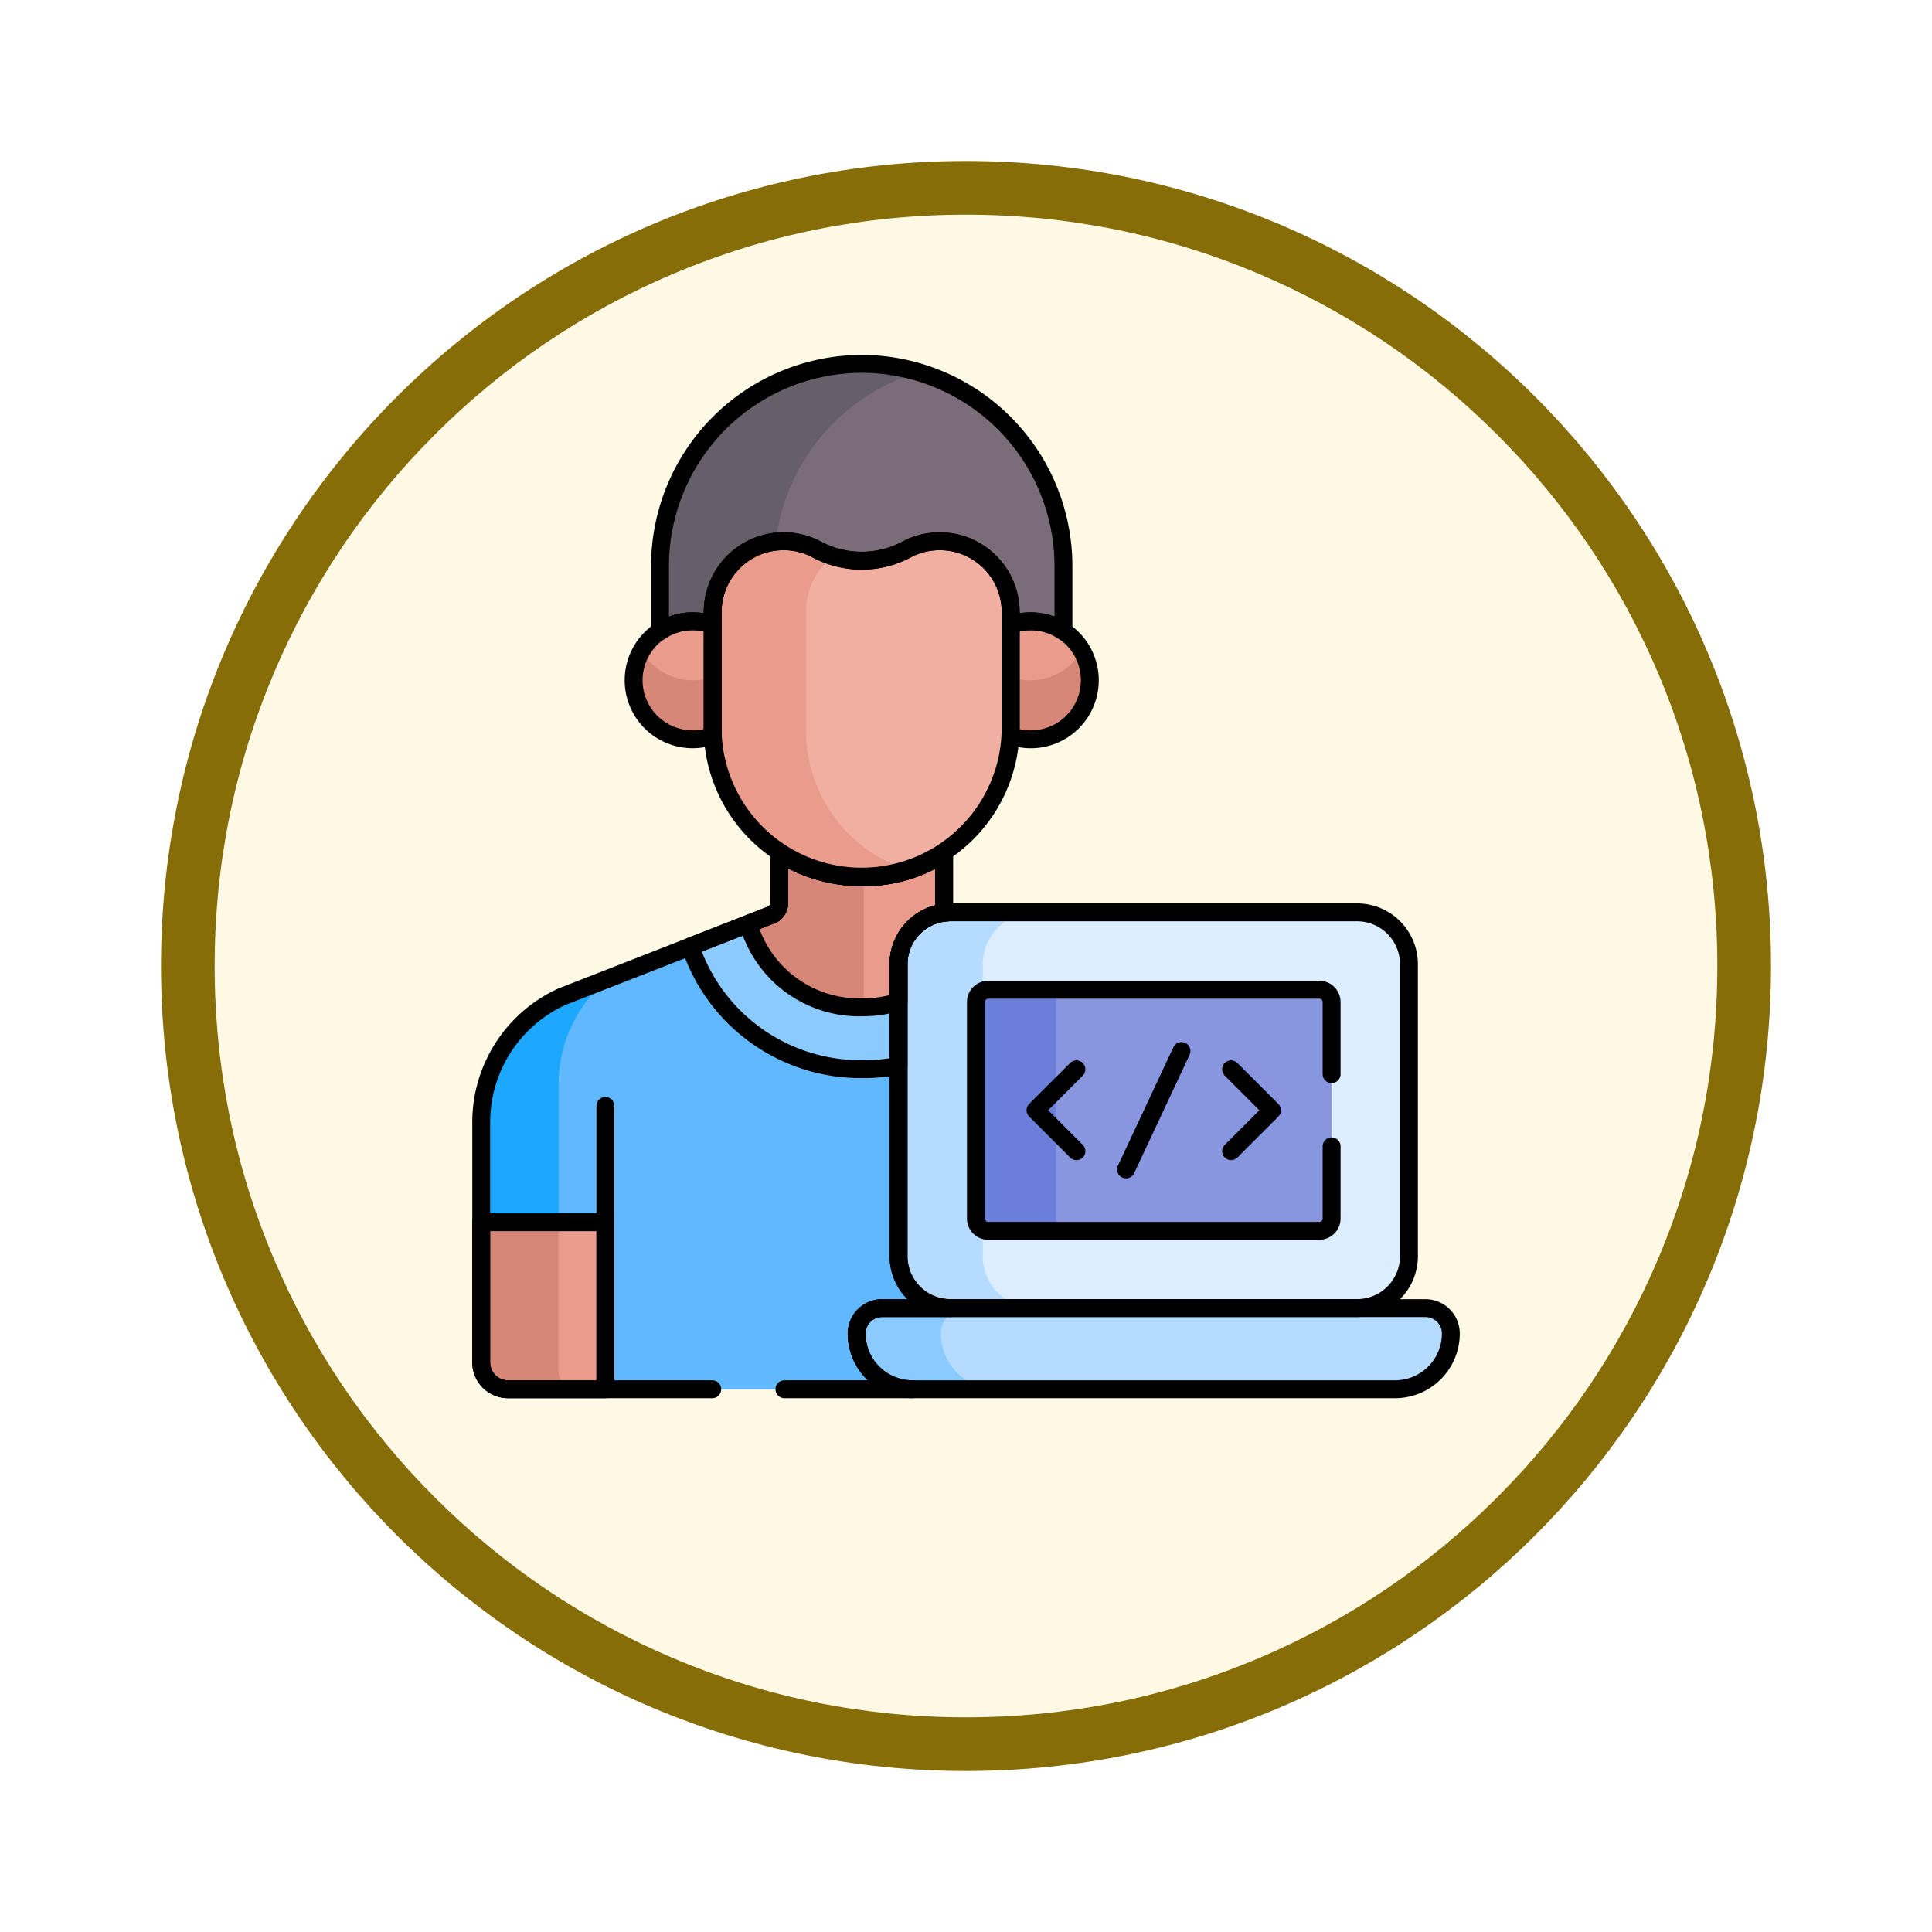 <svg xmlns="http://www.w3.org/2000/svg" xmlns:xlink="http://www.w3.org/1999/xlink" width="108" height="108" viewBox="0 0 108 108">
  <defs>
    <filter id="Path_904820" x="0" y="0" width="108" height="108" filterUnits="userSpaceOnUse">
      <feOffset dy="3" input="SourceAlpha"/>
      <feGaussianBlur stdDeviation="3" result="blur"/>
      <feFlood flood-opacity="0.161"/>
      <feComposite operator="in" in2="blur"/>
      <feComposite in="SourceGraphic"/>
    </filter>
  </defs>
  <g id="Group_1210325" data-name="Group 1210325" transform="translate(-200 -459)">
    <g id="Group_1210211" data-name="Group 1210211">
      <g id="Group_1174741" data-name="Group 1174741" transform="translate(209 465)">
        <g id="Group_1173585" data-name="Group 1173585" transform="translate(0 0)">
          <g id="Group_1173428" data-name="Group 1173428">
            <g id="Group_1171958" data-name="Group 1171958">
              <g id="Group_1167341" data-name="Group 1167341">
                <g id="Group_1166792" data-name="Group 1166792">
                  <g transform="matrix(1, 0, 0, 1, -9, -6)" filter="url(#Path_904820)">
                    <g id="Path_904820-2" data-name="Path 904820" transform="translate(9 6)" fill="#fef9e5">
                      <path d="M 45 88.5 C 39.127 88.5 33.43 87.35 28.068 85.082 C 22.889 82.891 18.236 79.755 14.241 75.759 C 10.245 71.764 7.109 67.111 4.918 61.932 C 2.65 56.57 1.5 50.873 1.5 45 C 1.5 39.127 2.65 33.43 4.918 28.068 C 7.109 22.889 10.245 18.236 14.241 14.241 C 18.236 10.245 22.889 7.109 28.068 4.918 C 33.43 2.65 39.127 1.5 45 1.5 C 50.873 1.5 56.57 2.65 61.932 4.918 C 67.111 7.109 71.764 10.245 75.759 14.241 C 79.755 18.236 82.891 22.889 85.082 28.068 C 87.35 33.43 88.5 39.127 88.5 45 C 88.5 50.873 87.35 56.57 85.082 61.932 C 82.891 67.111 79.755 71.764 75.759 75.759 C 71.764 79.755 67.111 82.891 61.932 85.082 C 56.57 87.35 50.873 88.5 45 88.5 Z" stroke="none"/>
                      <path d="M 45 3 C 39.329 3 33.829 4.11 28.653 6.299 C 23.652 8.415 19.16 11.443 15.302 15.302 C 11.443 19.16 8.415 23.652 6.299 28.653 C 4.11 33.829 3 39.329 3 45 C 3 50.671 4.11 56.171 6.299 61.347 C 8.415 66.348 11.443 70.84 15.302 74.699 C 19.16 78.557 23.652 81.585 28.653 83.701 C 33.829 85.89 39.329 87 45 87 C 50.671 87 56.171 85.89 61.347 83.701 C 66.348 81.585 70.84 78.557 74.698 74.699 C 78.557 70.84 81.585 66.348 83.701 61.347 C 85.89 56.171 87 50.671 87 45 C 87 39.329 85.89 33.829 83.701 28.653 C 81.585 23.652 78.557 19.16 74.698 15.302 C 70.84 11.443 66.348 8.415 61.347 6.299 C 56.171 4.11 50.671 3 45 3 M 45 0 C 69.853 0 90 20.147 90 45 C 90 69.853 69.853 90 45 90 C 20.147 90 -7.62939453125e-06 69.853 -7.62939453125e-06 45 C -7.62939453125e-06 20.147 20.147 0 45 0 Z" stroke="none" fill="#866d08"/>
                    </g>
                  </g>
                </g>
              </g>
            </g>
          </g>
        </g>
      </g>
      <g id="programmer_6454280" transform="translate(205.887 471.84)">
        <g id="Group_1210209" data-name="Group 1210209" transform="translate(21.011 7.5)">
          <path id="Path_1049794" data-name="Path 1049794" d="M76.581,308.281l-.741-9.221-.832-2.489-1.36-.4-2.278-.265-4.758-2.129-2.45-3.316-.789-.554-4.612,1.8h0l-1,.618-1.87,3.229-.211,1.634V305.8h2.946v7.674l.865,1.186h16.3l3.919-4.185v-1.1Z" transform="translate(-51.678 -257.337)" fill="#60b9fe"/>
          <path id="Path_1049795" data-name="Path 1049795" d="M25.338,311.416a7.711,7.711,0,0,1,2.759-5.891l-2.581,1.008a7.71,7.71,0,0,0-4.5,6.984v5.62l1.038.476h3.287Z" transform="translate(-21.013 -271.153)" fill="#1ca8ff"/>
          <path id="Path_1049796" data-name="Path 1049796" d="M134.051,283.292l-1.187-.095-2.134-.192-2.211-.827-2.134-2.845-.731-.4-3.239,1.265a10.031,10.031,0,0,0,9.681,6.856h.012a9.824,9.824,0,0,0,1.943-.194l.313-.4V283.6Z" transform="translate(-110.721 -247.631)" fill="#8bcaff"/>
          <path id="Path_1049797" data-name="Path 1049797" d="M160.244,11.523H158.77L153.388,15.2,151.2,18.842l-.454,7.783h17.331l.252-.618V22.333A11.318,11.318,0,0,0,160.244,11.523Z" transform="translate(-135.781 -11.059)" fill="#7b6c79"/>
          <path id="Path_1049798" data-name="Path 1049798" d="M114.077,18.774a11.318,11.318,0,0,1,8.082-10.81,11.185,11.185,0,0,0-3.192-.464h0a11.307,11.307,0,0,0-11.274,11.274v3.674l.469.618h6.385l-.469-.618Z" transform="translate(-97.695 -7.5)" fill="#665e68"/>
          <path id="Path_1049799" data-name="Path 1049799" d="M276.066,135.975l1.067-1.158.454-.757a3.3,3.3,0,0,0-4.041-1.6l-.536.477v3.034Z" transform="translate(-243.946 -117.882)" fill="#e99c8c"/>
          <path id="Path_1049800" data-name="Path 1049800" d="M98.845,133.919v.555l1.538,1.5h3.095v-3.047l-.667-.464a3.3,3.3,0,0,0-3.965,1.456Z" transform="translate(-89.868 -117.881)" fill="#e99c8c"/>
          <path id="Path_1049801" data-name="Path 1049801" d="M274.657,148.211a3.292,3.292,0,0,1-1.12-.2l-.527-.667v3.3l.527.667a3.3,3.3,0,0,0,3.974-4.75A3.3,3.3,0,0,1,274.657,148.211Z" transform="translate(-243.946 -130.524)" fill="#d78778"/>
          <path id="Path_1049802" data-name="Path 1049802" d="M98.309,148.211a3.3,3.3,0,0,1-2.855-1.648,3.3,3.3,0,0,0,3.972,4.75l.66-.754v-3.3l-.66.754A3.291,3.291,0,0,1,98.309,148.211Z" transform="translate(-86.477 -130.524)" fill="#d78778"/>
          <path id="Path_1049803" data-name="Path 1049803" d="M209,244.8l0-2.736-.355-.352h-4.383v8.354l.253.6a6.321,6.321,0,0,0,1.943-.306l.486-.675.365-3.014,1.557-.788.358-.52A.832.832,0,0,1,209,244.8Z" transform="translate(-183.124 -214.699)" fill="#e99c8c"/>
          <path id="Path_1049804" data-name="Path 1049804" d="M156.957,241.712h-4.031l-.695.34V244.8a.766.766,0,0,1-.355.674l-1.373.536a6.442,6.442,0,0,0,6.446,4.661h.008Z" transform="translate(-135.569 -214.699)" fill="#d78778"/>
          <path id="Path_1049805" data-name="Path 1049805" d="M55.676,432.17l.759.71h2.187v-9.337H55.676Z" transform="translate(-51.678 -375.56)" fill="#e99c8c"/>
          <path id="Path_1049806" data-name="Path 1049806" d="M25.338,431.808v-8.264H21.013v7.836a1.5,1.5,0,0,0,1.5,1.5h3.37A1.327,1.327,0,0,1,25.338,431.808Z" transform="translate(-21.013 -375.56)" fill="#d78778"/>
          <path id="Path_1049807" data-name="Path 1049807" d="M280.663,273.343H261.136l-1.448,1-.52,1.158v18.031l.635,1.192,3,1.615h15.551l2.31-.87a2.9,2.9,0,0,0,2.9-2.9v-16.32A2.9,2.9,0,0,0,280.663,273.343Z" transform="translate(-231.701 -242.682)" fill="#dbedff"/>
          <path id="Path_1049808" data-name="Path 1049808" d="M228.007,292.565v-16.32a2.9,2.9,0,0,1,2.9-2.9H226.2a2.9,2.9,0,0,0-2.9,2.9v16.32a2.9,2.9,0,0,0,2.9,2.9l.664.869h4.707l-.664-.869A2.9,2.9,0,0,1,228.007,292.565Z" transform="translate(-199.969 -242.681)" fill="#b5dcff"/>
          <path id="Path_1049809" data-name="Path 1049809" d="M312.249,310.843h-14.58l-.41.59V323.8l.418.515h14.572a.689.689,0,0,0,.689-.689v-12.1A.689.689,0,0,0,312.249,310.843Z" transform="translate(-265.398 -275.857)" fill="#8896e0"/>
          <path id="Path_1049810" data-name="Path 1049810" d="M265.276,323.629v-12.1a.689.689,0,0,1,.689-.689h-4.477a.689.689,0,0,0-.689.689v12.1a.689.689,0,0,0,.689.689h4.477A.689.689,0,0,1,265.276,323.629Z" transform="translate(-233.143 -275.857)" fill="#6b7ed9"/>
          <path id="Path_1049811" data-name="Path 1049811" d="M269.305,465.173h-26.15l-.771.307-.375.721v1.081l.591,1.225.952.865.926.336h23.131a3.116,3.116,0,0,0,3.116-3.116h0A1.419,1.419,0,0,0,269.305,465.173Z" transform="translate(-216.521 -412.388)" fill="#b5dcff"/>
          <path id="Path_1049812" data-name="Path 1049812" d="M207.723,466.592h0a1.419,1.419,0,0,1,1.419-1.419h-4.707a1.419,1.419,0,0,0-1.419,1.419h0a3.116,3.116,0,0,0,3.116,3.116h4.707A3.116,3.116,0,0,1,207.723,466.592Z" transform="translate(-182.025 -412.388)" fill="#8bcaff"/>
          <path id="Path_1049813" data-name="Path 1049813" d="M179.79,93.907a5.976,5.976,0,0,1-2.6.673,5.19,5.19,0,0,1-1.57-.26h-.786l-1.326,2.545v9.2l2.047,3.893,2.134,1.7,1.846.306a8.319,8.319,0,0,0,5.985-7.955V97.444A3.966,3.966,0,0,0,179.79,93.907Z" transform="translate(-155.921 -83.578)" fill="#f1afa2"/>
          <g id="Group_1210208" data-name="Group 1210208" transform="translate(12.942 9.918)">
            <path id="Path_1049814" data-name="Path 1049814" d="M138.444,104.069V97.444a3.886,3.886,0,0,1,1.539-3.124,7.673,7.673,0,0,1-1.027-.413,3.966,3.966,0,0,0-5.731,3.537v6.625a8.218,8.218,0,0,0,8.436,8.21,8.042,8.042,0,0,0,2.523-.4A8.156,8.156,0,0,1,138.444,104.069Z" transform="translate(-133.225 -93.496)" fill="#e99c8c"/>
          </g>
        </g>
        <g id="Group_1210210" data-name="Group 1210210" transform="translate(21.011 7.5)">
          <path id="Path_1049815" data-name="Path 1049815" d="M109.524,21.89a3.289,3.289,0,0,1,1.111.192v-.716a3.966,3.966,0,0,1,5.731-3.537,5.351,5.351,0,0,0,5.2,0,3.966,3.966,0,0,1,5.731,3.537v.716a3.3,3.3,0,0,1,2.945.365V18.774A11.307,11.307,0,0,0,118.964,7.5h0A11.307,11.307,0,0,0,107.69,18.774v3.674A3.281,3.281,0,0,1,109.524,21.89Z" transform="translate(-97.693 -7.5)" fill="none" stroke="#000" stroke-linecap="round" stroke-linejoin="round" stroke-miterlimit="10" stroke-width="1"/>
          <path id="Path_1049816" data-name="Path 1049816" d="M144.152,93.907a5.351,5.351,0,0,1-5.2,0,3.966,3.966,0,0,0-5.731,3.537v6.625a8.33,8.33,0,0,0,16.658-.061V97.444A3.966,3.966,0,0,0,144.152,93.907Z" transform="translate(-120.283 -83.578)" fill="none" stroke="#000" stroke-linecap="round" stroke-linejoin="round" stroke-miterlimit="10" stroke-width="1"/>
          <path id="Path_1049817" data-name="Path 1049817" d="M278.7,132.271a3.289,3.289,0,0,0-1.111.192v5.848c0,.12,0,.239-.009.358a3.3,3.3,0,1,0,1.12-6.4Z" transform="translate(-247.988 -117.881)" fill="none" stroke="#000" stroke-linecap="round" stroke-linejoin="round" stroke-miterlimit="10" stroke-width="1"/>
          <path id="Path_1049818" data-name="Path 1049818" d="M99.418,138.372v-5.909a3.3,3.3,0,1,0,.007,6.206C99.422,138.571,99.418,138.472,99.418,138.372Z" transform="translate(-86.476 -117.881)" fill="none" stroke="#000" stroke-linecap="round" stroke-linejoin="round" stroke-miterlimit="10" stroke-width="1"/>
          <path id="Path_1049819" data-name="Path 1049819" d="M81.219,367.157v15.609" transform="translate(-74.275 -325.676)" fill="none" stroke="#000" stroke-linecap="round" stroke-linejoin="round" stroke-miterlimit="10" stroke-width="1"/>
          <path id="Path_1049820" data-name="Path 1049820" d="M132.108,256.733a9.824,9.824,0,0,0,1.943-.194v-5.671a2.9,2.9,0,0,1,2.765-2.9.832.832,0,0,1-.222-.563l0-2.736a8.159,8.159,0,0,1-4.482,1.337,8.614,8.614,0,0,1-4.727-1.349V247.4a.766.766,0,0,1-.355.674l-4.613,1.8a10.031,10.031,0,0,0,9.681,6.856Z" transform="translate(-110.72 -217.306)" fill="none" stroke="#000" stroke-linecap="round" stroke-linejoin="round" stroke-miterlimit="10" stroke-width="1"/>
          <path id="Path_1049821" data-name="Path 1049821" d="M156.955,253.272a6.322,6.322,0,0,0,1.943-.306v-2.1a2.9,2.9,0,0,1,2.765-2.9.832.832,0,0,1-.222-.563l0-2.736a8.16,8.16,0,0,1-4.482,1.337,8.613,8.613,0,0,1-4.727-1.349V247.4a.766.766,0,0,1-.355.674l-1.373.536a6.442,6.442,0,0,0,6.446,4.661Z" transform="translate(-135.567 -217.305)" fill="none" stroke="#000" stroke-linecap="round" stroke-linejoin="round" stroke-miterlimit="10" stroke-width="1"/>
          <path id="Path_1049822" data-name="Path 1049822" d="M27.955,423.544H21.011v7.836a1.5,1.5,0,0,0,1.5,1.5h5.444Z" transform="translate(-21.011 -375.56)" fill="none" stroke="#000" stroke-linecap="round" stroke-linejoin="round" stroke-miterlimit="10" stroke-width="1"/>
          <path id="Path_1049823" data-name="Path 1049823" d="M234.808,465.173H204.434a1.419,1.419,0,0,0-1.419,1.419h0a3.116,3.116,0,0,0,3.116,3.116h26.981a3.116,3.116,0,0,0,3.116-3.116h0A1.419,1.419,0,0,0,234.808,465.173Z" transform="translate(-182.024 -412.388)" fill="none" stroke="#000" stroke-linecap="round" stroke-linejoin="round" stroke-miterlimit="10" stroke-width="1"/>
          <path id="Path_1049824" data-name="Path 1049824" d="M248.93,273.343H226.2a2.9,2.9,0,0,0-2.9,2.9v16.32a2.9,2.9,0,0,0,2.9,2.9h22.73a2.9,2.9,0,0,0,2.9-2.9v-16.32A2.9,2.9,0,0,0,248.93,273.343Z" transform="translate(-199.967 -242.682)" fill="none" stroke="#000" stroke-linecap="round" stroke-linejoin="round" stroke-miterlimit="10" stroke-width="1"/>
          <path id="Path_1049825" data-name="Path 1049825" d="M291.969,353.993l-2.288-2.288,2.288-2.288" transform="translate(-258.694 -309.981)" fill="none" stroke="#000" stroke-linecap="round" stroke-linejoin="round" stroke-miterlimit="10" stroke-width="1"/>
          <line id="Line_1536" data-name="Line 1536" x1="3.101" y2="6.622" transform="translate(36.047 38.412)" fill="none" stroke="#000" stroke-linecap="round" stroke-linejoin="round" stroke-miterlimit="10" stroke-width="1"/>
          <path id="Path_1049826" data-name="Path 1049826" d="M384.476,353.993l2.288-2.288-2.288-2.288" transform="translate(-342.556 -309.981)" fill="none" stroke="#000" stroke-linecap="round" stroke-linejoin="round" stroke-miterlimit="10" stroke-width="1"/>
          <path id="Path_1049827" data-name="Path 1049827" d="M37.964,274.625h7.154A3.116,3.116,0,0,1,42,271.509a1.419,1.419,0,0,1,1.419-1.419h3.822a2.9,2.9,0,0,1-2.9-2.9V250.867a2.9,2.9,0,0,1,2.765-2.9.832.832,0,0,1-.222-.563l0-2.736a8.16,8.16,0,0,1-4.482,1.337,8.614,8.614,0,0,1-4.727-1.349V247.4a.766.766,0,0,1-.355.674l-11.805,4.611a7.71,7.71,0,0,0-4.5,6.984v13.456a1.5,1.5,0,0,0,1.5,1.5H33.927" transform="translate(-21.011 -217.305)" fill="none" stroke="#000" stroke-linecap="round" stroke-linejoin="round" stroke-miterlimit="10" stroke-width="1"/>
          <path id="Path_1049828" data-name="Path 1049828" d="M280.682,315.562v-4.03a.689.689,0,0,0-.689-.689H261.487a.689.689,0,0,0-.689.689v12.1a.689.689,0,0,0,.689.689h18.506a.689.689,0,0,0,.689-.689V319.6" transform="translate(-233.142 -275.857)" fill="none" stroke="#000" stroke-linecap="round" stroke-linejoin="round" stroke-miterlimit="10" stroke-width="1"/>
        </g>
      </g>
    </g>
  </g>
</svg>
